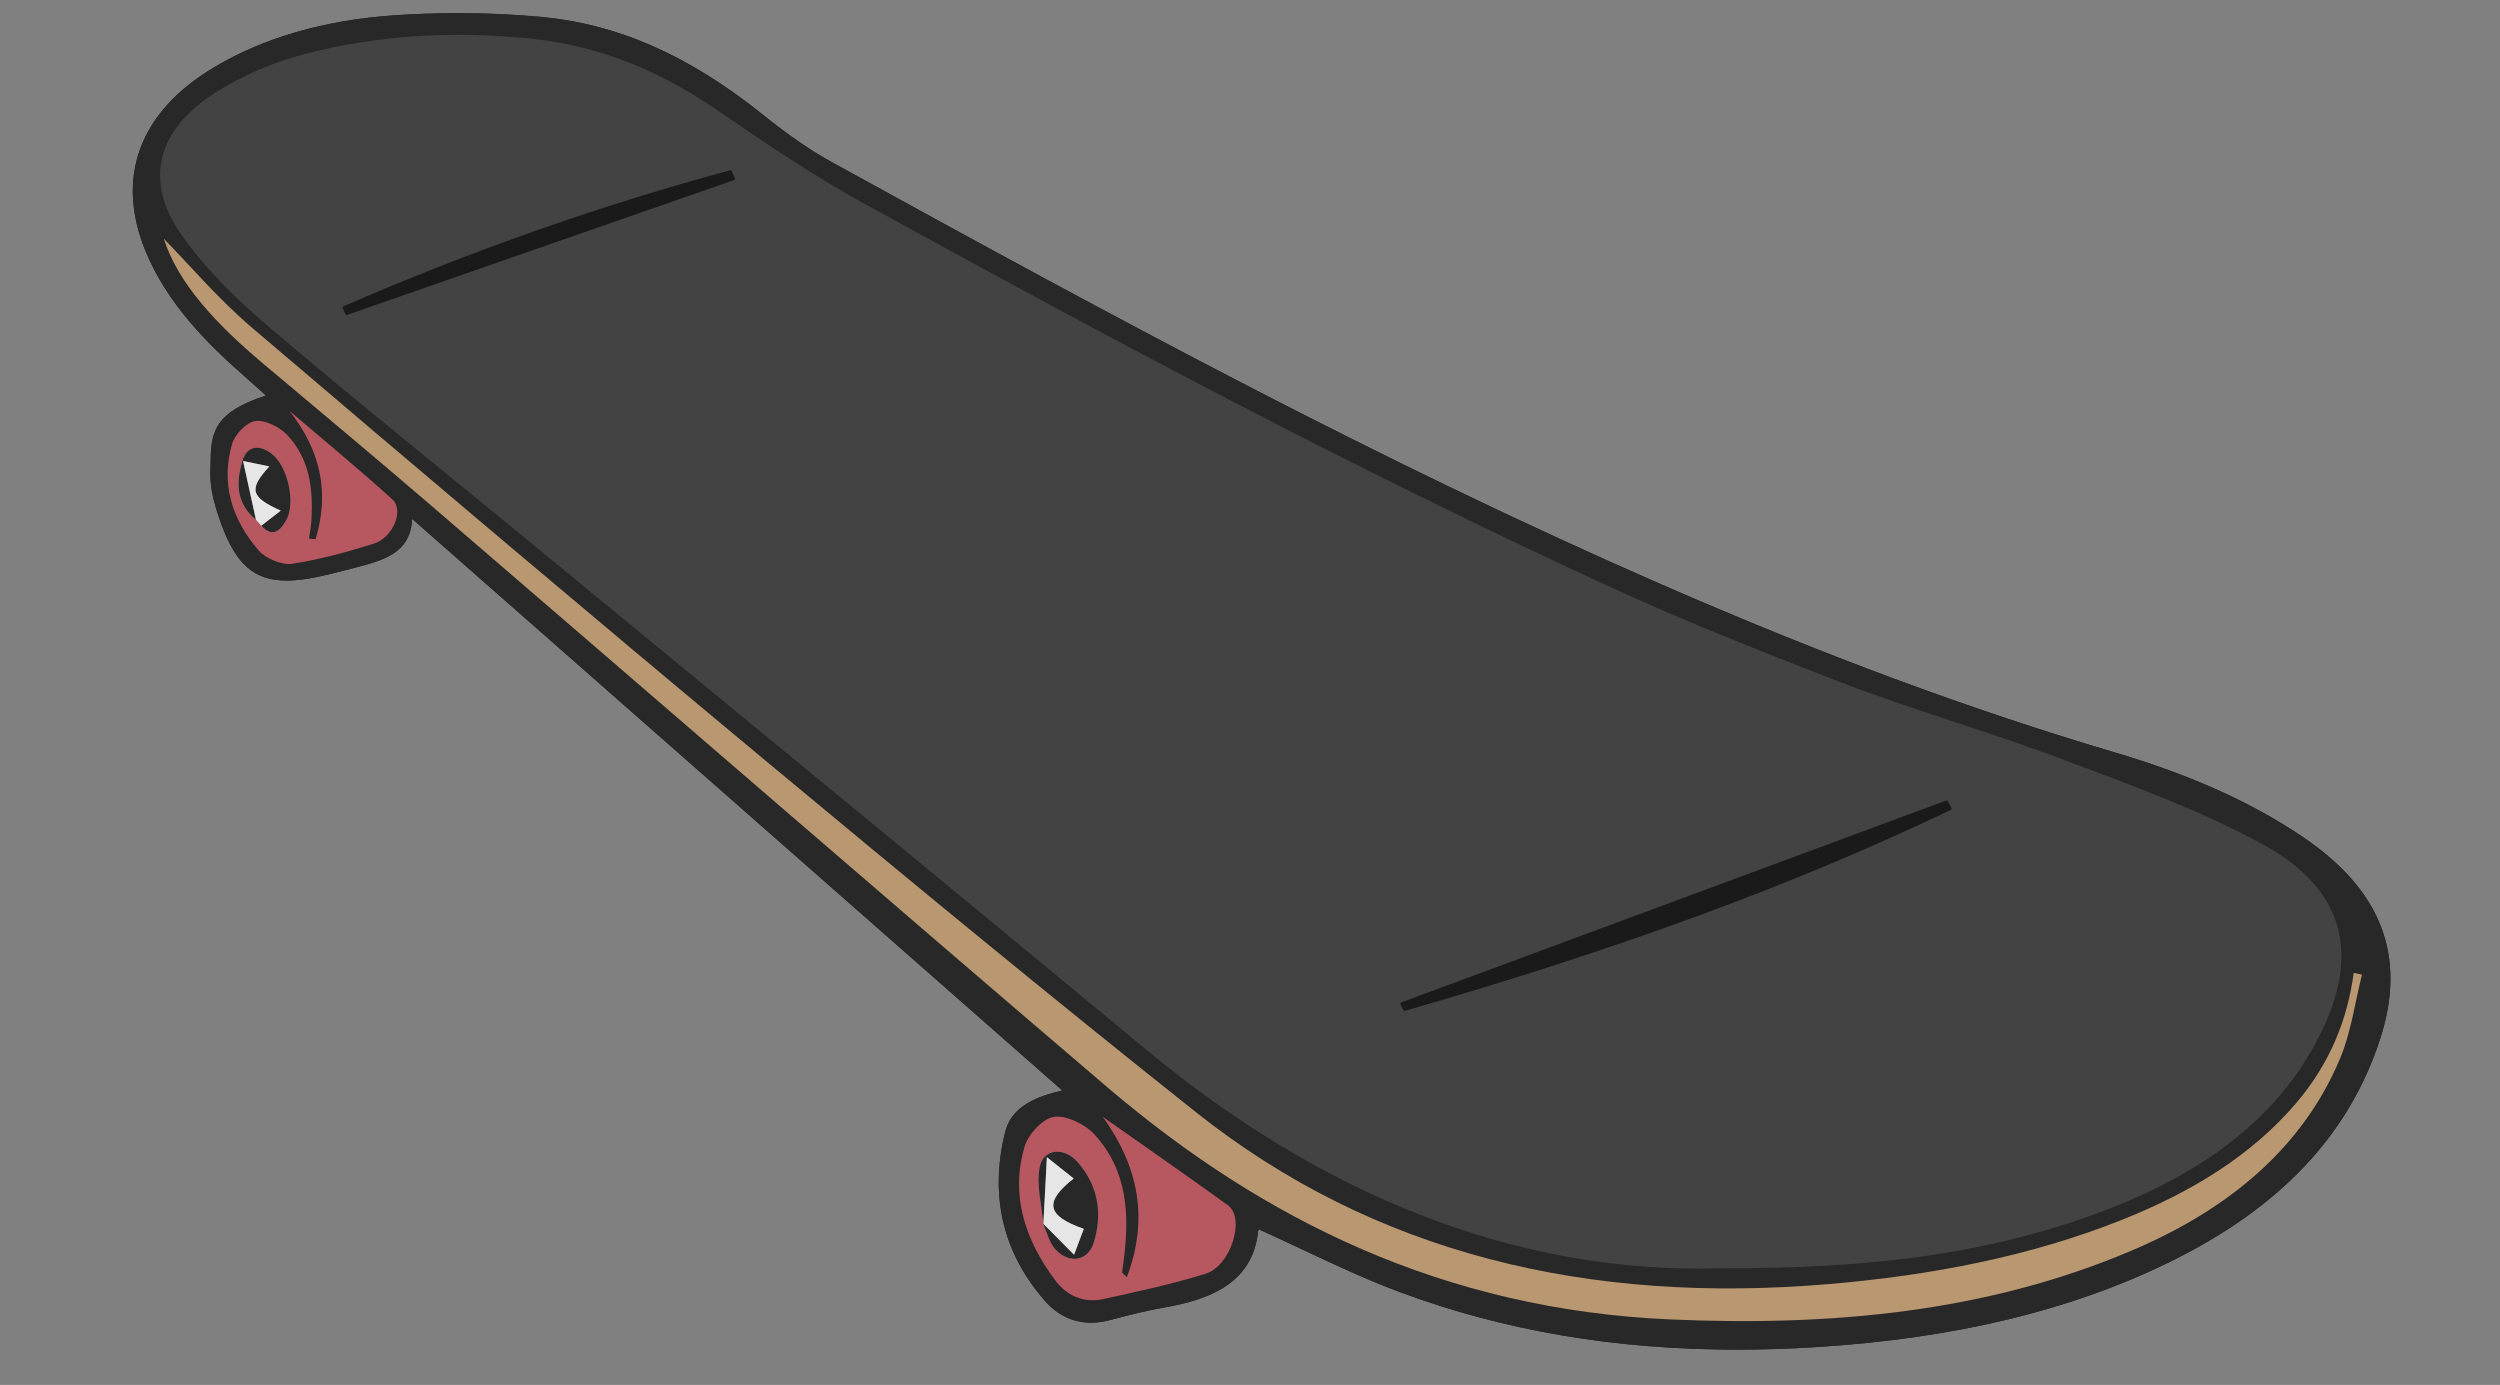<?xml version="1.0" encoding="utf-8"?>
<!-- Generator: Adobe Illustrator 16.0.0, SVG Export Plug-In . SVG Version: 6.00 Build 0)  -->
<!DOCTYPE svg PUBLIC "-//W3C//DTD SVG 1.1//EN" "http://www.w3.org/Graphics/SVG/1.1/DTD/svg11.dtd">
<svg version="1.1" id="Layer_1" xmlns="http://www.w3.org/2000/svg" xmlns:xlink="http://www.w3.org/1999/xlink" x="0px" y="0px"
	 width="630px" height="349px" viewBox="0 0 630 349" enable-background="new 0 0 630 349" xml:space="preserve">
<rect x="0" y="0" width="630" height="349" fill="#808080" stroke="none"/>
<g opacity="0.8">
	<path fill-rule="evenodd" clip-rule="evenodd" fill="#111111" d="M437.895,340.11c-31.016,0-58.865-4.746-85.142-14.509
		c-8.326-3.095-16.493-6.936-24.391-10.649c-3.6-1.693-7.32-3.442-11.048-5.12c-0.036,0.035-0.072,0.067-0.105,0.099
		c-0.059,0.054-0.14,0.128-0.156,0.157c-1.247,13.724-13.194,17.56-23.462,19.364c-4.409,0.777-8.727,1.842-13.854,3.202
		c-1.654,0.438-3.272,0.66-4.81,0.66c-4.513,0-8.428-1.861-11.639-5.534c-10.569-12.094-13.943-26.353-10.028-42.383
		c1.667-6.827,8.235-9.099,14.428-10.604L103.853,130.755c-0.357,8.609-7.287,10.437-13.993,12.205l-0.922,0.244
		c-1.541,0.409-3.092,0.795-4.644,1.18l-1.004,0.25c-4.562,1.136-8.083,1.664-11.082,1.664c-8.133,0.001-12.764-4.05-16.519-14.448
		c-1.39-3.85-2.794-8.378-2.677-12.775c0.018-0.646,0.028-1.276,0.038-1.891c0.125-7.576,0.217-13.075,13.974-17.51l-1.448-1.307
		c-1.23-1.112-2.39-2.16-3.569-3.191c-9.438-8.245-19.829-18.486-25.339-31.921c-7.645-18.633-1.517-35.069,17.255-46.28
		C66.497,9.463,81.815,5.048,99.45,3.851c5.297-0.359,10.679-0.542,15.996-0.542c6.921,0,13.845,0.308,20.578,0.914
		c19.56,1.766,37.438,9.619,56.266,24.716c6.473,5.19,11.972,8.976,17.306,11.912c72.639,39.983,138.495,75.582,208.881,106.335
		c40.879,17.86,78.353,31.749,114.564,42.461c19.016,5.626,34.525,12.615,47.416,21.369c19.729,13.397,26.063,29.984,19.36,50.709
		c-7.838,24.242-25.221,42.672-53.141,56.342c-24.854,12.169-53.896,19.167-88.786,21.394
		C451.131,339.892,444.403,340.11,437.895,340.11z M41.976,61.3c3.309,9.217,11.038,18.734,24.197,29.824
		c4.144,3.493,8.297,6.979,12.451,10.465c9.751,8.185,19.833,16.646,29.632,25.073c20.335,17.483,40.977,35.29,60.938,52.511
		c35.984,31.043,73.194,63.143,109.993,94.538c43.449,37.071,89.78,56.202,141.642,58.485c6.337,0.279,12.548,0.421,18.458,0.421
		c37.823,0,69.893-5.841,98.038-17.857c25.774-11.003,43.292-27.172,52.066-48.058c1.938-4.612,2.994-9.6,4.016-14.424
		c0.448-2.119,0.912-4.307,1.445-6.444l-1.469-0.308c-1.696,12.319-6.554,23.27-14.442,32.552
		c-10.392,12.227-24.8,21.9-44.047,29.574c-21.27,8.48-45.429,13.786-73.858,16.221c-8.632,0.739-17.19,1.114-25.438,1.114
		c-52.026,0-97.249-14.967-134.413-44.482c-38.417-30.511-76.554-62.043-108.794-88.865
		c-39.177-32.594-80.211-67.191-129.138-108.881c-6.009-5.121-11.408-10.92-16.171-16.036C45.31,64.817,43.619,63.001,41.976,61.3z
		 M266.456,281.675c-0.305,0-0.592,0.024-0.854,0.073c-2.908,0.54-6.271,4.421-7.116,7.272c-3.267,11.01-0.692,22.251,7.653,33.413
		c2.411,3.226,5.585,4.931,9.178,4.931c0.896,0,1.83-0.105,2.775-0.314l2.014-0.444c7.834-1.727,15.935-3.512,23.625-5.912
		c3.822-1.192,6.507-5.985,7.184-10.104c0.505-3.07-0.096-5.479-1.648-6.605c-7.173-5.212-14.575-10.4-21.733-15.418
		c-2.804-1.966-5.608-3.931-8.405-5.902c8.614,12.722,10.286,25.593,5.118,39.298c-0.036,0.097-0.119,0.167-0.219,0.188
		c-0.021,0.004-0.041,0.006-0.062,0.006c-0.08,0-0.158-0.032-0.215-0.091c-0.398-0.408-0.673-0.669-0.855-0.843
		c-0.32-0.305-0.439-0.418-0.416-0.634c0.071-0.664,0.163-1.327,0.254-1.989c0.058-0.422,0.117-0.845,0.169-1.268
		c1.272-10.123,1.385-21.766-7.418-31.361C273.622,283.938,269.456,281.675,266.456,281.675z M115.504,9.073
		c-13.421,0-26.512,1.646-38.91,4.895c-7.838,2.055-15.811,5.536-22.449,9.802c-7.343,4.72-11.885,10.519-13.135,16.77
		c-1.161,5.805,0.415,11.879,4.682,18.052c5.169,7.477,12.24,15,21.616,23.002c14.875,12.691,30.342,25.302,45.3,37.496
		c6.821,5.562,13.643,11.123,20.434,16.711c14.172,11.66,28.353,23.313,42.533,34.967c37.292,30.645,75.853,62.332,113.618,93.642
		c44.016,36.486,90.756,54.987,138.924,54.988c2.052,0,4.134-0.035,6.189-0.104l1.637,0.002c37.652,0,65.961-4.188,91.788-13.583
		c29.195-10.618,48.099-26.159,57.792-47.511c8.891-19.577,3.616-34.818-15.675-45.299c-14.52-7.887-30.716-13.969-46.379-19.85
		l-3.249-1.221c-8.944-3.366-18.221-6.439-27.192-9.411c-10.236-3.392-20.82-6.897-30.967-10.857
		c-17.05-6.653-36.375-14.193-54.765-22.621c-66.708-30.563-130.472-64.805-189.442-97.254
		c-12.145-6.683-23.51-14.183-36.839-23.387c-15.241-10.523-30.579-16.484-46.892-18.223C127.85,9.412,121.585,9.073,115.504,9.073z
		 M64.991,106.352c-0.203,0-0.399,0.014-0.585,0.043c-2.254,0.35-4.97,3.317-5.611,5.502c-2.74,9.319-0.421,18.559,6.708,26.719
		c1.47,1.684,4.94,3.217,7.281,3.217c0.238,0,0.467-0.016,0.684-0.048c7.419-1.104,14.585-3.175,20.616-5.055
		c3.074-0.959,5.044-3.975,5.573-6.37c0.404-1.828,0.054-3.355-0.985-4.299c-6.022-5.461-12.377-10.83-18.522-16.021
		c-1.799-1.52-3.598-3.04-5.392-4.564c6.725,9.554,8.375,19.552,5.052,30.484c-0.039,0.128-0.156,0.213-0.287,0.213
		c-0.009,0-1.68-0.152-1.68-0.152c-0.081-0.008-0.156-0.048-0.207-0.112c-0.051-0.063-0.073-0.146-0.063-0.227
		c0.069-0.518,0.15-1.034,0.23-1.552c0.169-1.086,0.345-2.208,0.401-3.311c0.351-6.834-0.098-14.679-6.082-21.044
		C70.567,108.121,67.331,106.352,64.991,106.352z"/>
	<path fill-rule="evenodd" clip-rule="evenodd" fill="#111111" d="M437.895,340.11c-31.016,0-58.865-4.746-85.142-14.509
		c-8.326-3.095-16.493-6.936-24.391-10.649c-3.6-1.693-7.32-3.442-11.048-5.12c-0.036,0.035-0.072,0.067-0.105,0.099
		c-0.059,0.054-0.14,0.128-0.156,0.157c-1.247,13.724-13.194,17.56-23.462,19.364c-4.409,0.777-8.727,1.842-13.854,3.202
		c-1.654,0.438-3.272,0.66-4.81,0.66c-4.513,0-8.428-1.861-11.639-5.534c-10.569-12.094-13.943-26.353-10.028-42.383
		c1.667-6.827,8.235-9.099,14.428-10.604L103.853,130.755c-0.357,8.609-7.287,10.437-13.993,12.205l-0.922,0.244
		c-1.541,0.409-3.092,0.795-4.644,1.18l-1.004,0.25c-4.562,1.136-8.083,1.664-11.082,1.664c-8.133,0.001-12.764-4.05-16.519-14.448
		c-1.39-3.85-2.794-8.378-2.677-12.775c0.018-0.646,0.028-1.276,0.038-1.891c0.125-7.576,0.217-13.075,13.974-17.51l-1.448-1.307
		c-1.23-1.112-2.39-2.16-3.569-3.191c-9.438-8.245-19.829-18.486-25.339-31.921c-7.645-18.633-1.517-35.069,17.255-46.28
		C66.497,9.463,81.815,5.048,99.45,3.851c5.297-0.359,10.679-0.542,15.996-0.542c6.921,0,13.845,0.308,20.578,0.914
		c19.56,1.766,37.438,9.619,56.266,24.716c6.473,5.19,11.972,8.976,17.306,11.912c72.639,39.983,138.495,75.582,208.881,106.335
		c40.879,17.86,78.353,31.749,114.564,42.461c19.016,5.626,34.525,12.615,47.416,21.369c19.729,13.397,26.063,29.984,19.36,50.709
		c-7.838,24.242-25.221,42.672-53.141,56.342c-24.854,12.169-53.896,19.167-88.786,21.394
		C451.131,339.892,444.403,340.11,437.895,340.11z M41.976,61.3c3.309,9.217,11.038,18.734,24.197,29.824
		c4.144,3.493,8.297,6.979,12.451,10.465c9.751,8.185,19.833,16.646,29.632,25.073c20.335,17.483,40.977,35.29,60.938,52.511
		c35.984,31.043,73.194,63.143,109.993,94.538c43.449,37.071,89.78,56.202,141.642,58.485c6.337,0.279,12.548,0.421,18.458,0.421
		c37.823,0,69.893-5.841,98.038-17.857c25.774-11.003,43.292-27.172,52.066-48.058c1.938-4.612,2.994-9.6,4.016-14.424
		c0.448-2.119,0.912-4.307,1.445-6.444l-1.469-0.308c-1.696,12.319-6.554,23.27-14.442,32.552
		c-10.392,12.227-24.8,21.9-44.047,29.574c-21.27,8.48-45.429,13.786-73.858,16.221c-8.632,0.739-17.19,1.114-25.438,1.114
		c-52.026,0-97.249-14.967-134.413-44.482c-38.417-30.511-76.554-62.043-108.794-88.865
		c-39.177-32.594-80.211-67.191-129.138-108.881c-6.009-5.121-11.408-10.92-16.171-16.036C45.31,64.817,43.619,63.001,41.976,61.3z
		 M266.456,281.675c-0.305,0-0.592,0.024-0.854,0.073c-2.908,0.54-6.271,4.421-7.116,7.272c-3.267,11.01-0.692,22.251,7.653,33.413
		c2.411,3.226,5.585,4.931,9.178,4.931c0.896,0,1.83-0.105,2.775-0.314l2.014-0.444c7.834-1.727,15.935-3.512,23.625-5.912
		c3.822-1.192,6.507-5.985,7.184-10.104c0.505-3.07-0.096-5.479-1.648-6.605c-7.173-5.212-14.575-10.4-21.733-15.418
		c-2.804-1.966-5.608-3.931-8.405-5.902c8.614,12.722,10.286,25.593,5.118,39.298c-0.036,0.097-0.119,0.167-0.219,0.188
		c-0.021,0.004-0.041,0.006-0.062,0.006c-0.08,0-0.158-0.032-0.215-0.091c-0.398-0.408-0.673-0.669-0.855-0.843
		c-0.32-0.305-0.439-0.418-0.416-0.634c0.071-0.664,0.163-1.327,0.254-1.989c0.058-0.422,0.117-0.845,0.169-1.268
		c1.272-10.123,1.385-21.766-7.418-31.361C273.622,283.938,269.456,281.675,266.456,281.675z M115.504,9.073
		c-13.421,0-26.512,1.646-38.91,4.895c-7.838,2.055-15.811,5.536-22.449,9.802c-7.343,4.72-11.885,10.519-13.135,16.77
		c-1.161,5.805,0.415,11.879,4.682,18.052c5.169,7.477,12.24,15,21.616,23.002c14.875,12.691,30.342,25.302,45.3,37.496
		c6.821,5.562,13.643,11.123,20.434,16.711c14.172,11.66,28.353,23.313,42.533,34.967c37.292,30.645,75.853,62.332,113.618,93.642
		c44.016,36.486,90.756,54.987,138.924,54.988c2.052,0,4.134-0.035,6.189-0.104l1.637,0.002c37.652,0,65.961-4.188,91.788-13.583
		c29.195-10.618,48.099-26.159,57.792-47.511c8.891-19.577,3.616-34.818-15.675-45.299c-14.52-7.887-30.716-13.969-46.379-19.85
		l-3.249-1.221c-8.944-3.366-18.221-6.439-27.192-9.411c-10.236-3.392-20.82-6.897-30.967-10.857
		c-17.05-6.653-36.375-14.193-54.765-22.621c-66.708-30.563-130.472-64.805-189.442-97.254
		c-12.145-6.683-23.51-14.183-36.839-23.387c-15.241-10.523-30.579-16.484-46.892-18.223C127.85,9.412,121.585,9.073,115.504,9.073z
		 M64.991,106.352c-0.203,0-0.399,0.014-0.585,0.043c-2.254,0.35-4.97,3.317-5.611,5.502c-2.74,9.319-0.421,18.559,6.708,26.719
		c1.47,1.684,4.94,3.217,7.281,3.217c0.238,0,0.467-0.016,0.684-0.048c7.419-1.104,14.585-3.175,20.616-5.055
		c3.074-0.959,5.044-3.975,5.573-6.37c0.404-1.828,0.054-3.355-0.985-4.299c-6.022-5.461-12.377-10.83-18.522-16.021
		c-1.799-1.52-3.598-3.04-5.392-4.564c6.725,9.554,8.375,19.552,5.052,30.484c-0.039,0.128-0.156,0.213-0.287,0.213
		c-0.009,0-1.68-0.152-1.68-0.152c-0.081-0.008-0.156-0.048-0.207-0.112c-0.051-0.063-0.073-0.146-0.063-0.227
		c0.069-0.518,0.15-1.034,0.23-1.552c0.169-1.086,0.345-2.208,0.401-3.311c0.351-6.834-0.098-14.679-6.082-21.044
		C70.567,108.121,67.331,106.352,64.991,106.352z"/>
	<path fill-rule="evenodd" clip-rule="evenodd" fill="#111111" d="M317.246,309.473c-0.229,0.255-0.467,0.394-0.482,0.55
		c-1.125,12.319-10.738,16.939-23.225,19.134c-4.685,0.826-9.303,1.994-13.879,3.208c-6.806,1.803-12.188-0.254-16.146-4.781
		c-11.037-12.628-13.688-26.863-9.962-42.114c1.678-6.875,8.341-8.994,14.769-10.52c-54.713-48.101-109.12-95.933-164.754-144.845
		c-0.031,9.338-7.543,10.901-14.707,12.81c-1.872,0.497-3.759,0.959-5.644,1.429c-15.969,3.975-22.273,1.176-27.245-12.595
		c-1.474-4.082-2.772-8.455-2.659-12.666c0.24-8.84-0.858-14.536,14.302-19.28c-1.957-1.757-3.661-3.323-5.41-4.852
		c-10.644-9.3-20.121-19.283-25.259-31.81c-7.531-18.355-1.452-34.81,17.131-45.908C67.702,9.093,83.26,5.25,99.471,4.149
		c12.101-0.82,24.456-0.715,36.527,0.372c22.17,2.001,40.09,11.81,56.105,24.651c5.406,4.335,11.14,8.522,17.349,11.94
		c68.193,37.536,136.609,74.76,208.906,106.348c37.16,16.235,75.133,30.799,114.6,42.474c16.951,5.015,33.109,11.671,47.332,21.329
		c19.682,13.365,25.929,29.697,19.244,50.368c-8.188,25.323-26.895,43.39-52.987,56.165c-27.455,13.442-57.423,19.369-88.674,21.363
		c-36.263,2.315-71.497-1.387-105.015-13.84C340.716,320.808,329.285,314.881,317.246,309.473z M434.316,319.593
		c36.985,0.112,65.957-3.574,93.518-13.599c26.291-9.563,47.262-24.098,57.963-47.669c8.718-19.198,4.297-34.766-15.805-45.687
		c-15.531-8.437-32.749-14.724-49.666-21.088c-19.155-7.209-39.126-12.84-58.155-20.267c-18.417-7.187-36.826-14.401-54.749-22.614
		C342.427,118.891,279.961,85.521,218,51.426c-12.824-7.057-24.926-15.162-36.813-23.371c-13.941-9.626-29.112-16.364-47.031-18.273
		C114.609,7.7,95.267,8.766,76.518,13.678c-7.964,2.088-15.864,5.553-22.535,9.84c-14.343,9.219-17.685,22.012-8.538,35.244
		c5.821,8.419,13.54,16.123,21.668,23.06c21.549,18.385,43.8,36.16,65.738,54.21c52.076,42.847,104.265,85.593,156.15,128.607
		C331.646,299.989,380.894,321.377,434.316,319.593z M41.269,60.144c3.57,11.271,13.382,21.662,24.711,31.21
		c14.04,11.834,28.18,23.582,42.081,35.536c56.995,49.001,113.72,98.237,170.933,147.05c39.288,33.521,84.975,56.054,141.823,58.557
		c40.467,1.782,79.801-1.738,116.628-17.46c24.379-10.408,42.841-25.883,52.225-48.218c2.843-6.764,3.755-14.126,5.552-21.214
		c-0.696-0.146-1.393-0.292-2.09-0.438c-1.595,11.994-6.147,22.987-14.417,32.718c-11.393,13.404-26.662,22.605-43.93,29.49
		c-23.398,9.329-48.17,14.008-73.772,16.2c-60.488,5.18-114.516-7.467-159.639-43.305c-36.739-29.178-72.844-58.956-108.789-88.86
		C149.259,155.363,106.271,119.018,63.45,82.53C54.859,75.21,47.677,66.67,41.269,60.144z M283.966,321.856
		c-0.952-0.976-1.201-1.117-1.188-1.235c0.116-1.087,0.288-2.168,0.423-3.252c1.411-11.23,1.037-22.302-7.495-31.602
		c-2.212-2.412-7.197-4.865-10.159-4.314c-3.011,0.56-6.466,4.501-7.349,7.482c-3.59,12.1-0.023,23.348,7.7,33.678
		c2.807,3.755,6.936,5.905,12.258,4.729c8.625-1.906,17.311-3.756,25.663-6.363c6.393-1.994,10.041-14.028,5.623-17.238
		c-10.399-7.556-21.023-14.883-31.539-22.308C286.869,293.919,289.561,307.021,283.966,321.856z M79.521,135.872
		c-0.551-0.05-1.102-0.1-1.652-0.151c0.217-1.628,0.55-3.252,0.634-4.887c0.39-7.612-0.386-15.119-6.163-21.265
		c-1.788-1.9-5.587-3.845-7.981-3.472c-2.338,0.363-5.178,3.418-5.853,5.714c-2.887,9.82-0.212,19.009,6.77,27.001
		c1.649,1.889,5.719,3.642,8.235,3.269c7.024-1.045,13.93-2.967,20.662-5.065c4.84-1.509,7.74-8.418,4.7-11.177
		c-8.415-7.632-17.27-14.905-25.951-22.321C80.988,113.741,83.011,124.394,79.521,135.872z"/>
	<path fill-rule="evenodd" clip-rule="evenodd" fill="#333333" d="M434.316,319.593c-53.423,1.784-102.67-19.604-145.314-54.954
		c-51.886-43.015-104.075-85.761-156.15-128.607c-21.938-18.05-44.189-35.825-65.738-54.21c-8.128-6.937-15.847-14.641-21.668-23.06
		c-9.147-13.232-5.806-26.025,8.538-35.244c6.671-4.287,14.571-7.752,22.535-9.84c18.75-4.912,38.091-5.978,57.638-3.896
		c17.919,1.909,33.09,8.647,47.031,18.273c11.887,8.209,23.989,16.314,36.813,23.371c61.962,34.096,124.427,67.465,189.422,97.244
		c17.923,8.213,36.332,15.428,54.749,22.614c19.029,7.427,39,13.058,58.155,20.267c16.917,6.364,34.135,12.651,49.666,21.088
		c20.102,10.921,24.522,26.488,15.805,45.687c-10.701,23.571-31.672,38.106-57.963,47.669
		C500.273,316.019,471.302,319.705,434.316,319.593z M491.533,203.806c-0.323-0.602-0.646-1.204-0.969-1.804
		c-45.801,16.968-91.6,33.936-137.4,50.904c0.259,0.514,0.515,1.026,0.774,1.54C401.398,240.762,447.692,224.738,491.533,203.806z
		 M86.597,77.486c0.251,0.53,0.502,1.06,0.755,1.591c32.536-11.338,65.072-22.675,97.608-34.013
		c-0.294-0.621-0.589-1.242-0.883-1.863C150.459,52.268,118.025,63.818,86.597,77.486z"/>
	<path fill-rule="evenodd" clip-rule="evenodd" fill="#C69C6D" d="M41.269,60.144C47.677,66.67,54.859,75.21,63.45,82.53
		c42.821,36.487,85.809,72.833,129.135,108.879c35.945,29.904,72.049,59.683,108.789,88.86
		c45.123,35.838,99.15,48.484,159.639,43.305c25.603-2.192,50.374-6.871,73.772-16.2c17.268-6.885,32.537-16.086,43.93-29.49
		c8.27-9.73,12.822-20.724,14.417-32.718c0.697,0.146,1.394,0.293,2.09,0.438c-1.797,7.088-2.709,14.45-5.552,21.214
		c-9.384,22.335-27.846,37.81-52.225,48.218c-36.827,15.722-76.161,19.242-116.628,17.46
		c-56.849-2.503-102.535-25.035-141.823-58.557c-57.212-48.813-113.938-98.049-170.933-147.05
		c-13.9-11.954-28.041-23.702-42.081-35.536C54.651,81.806,44.838,71.415,41.269,60.144z"/>
	<path fill-rule="evenodd" clip-rule="evenodd" fill="#C44D58" d="M283.966,321.856c5.594-14.836,2.902-27.938-6.071-40.42
		c10.525,7.422,21.148,14.749,31.548,22.305c4.418,3.21,0.77,15.244-5.623,17.238c-8.353,2.607-17.039,4.457-25.663,6.363
		c-5.323,1.176-9.452-0.975-12.258-4.729c-7.723-10.33-11.291-21.578-7.7-33.678c0.883-2.981,4.338-6.923,7.349-7.482
		c2.961-0.551,7.946,1.902,10.159,4.314c8.532,9.3,8.906,20.371,7.495,31.602c-0.136,1.084-0.307,2.165-0.423,3.252
		C282.766,320.739,283.015,320.881,283.966,321.856z M262.936,308.419l-0.082-0.088c0.998,2.18,1.492,4.696,3.096,6.471
		c3.416,3.782,8.239,3.011,9.674-1.685c2.178-7.121,1.257-14.125-4.01-20.2c-3.436-3.962-8.697-3.478-9.603,1.193
		C261.123,298.709,262.534,303.636,262.936,308.419z"/>
	<path fill-rule="evenodd" clip-rule="evenodd" fill="#C44D58" d="M79.521,135.872c3.49-11.479,1.467-22.131-6.6-32.354
		c8.681,7.416,17.536,14.689,25.951,22.321c3.04,2.759,0.14,9.668-4.7,11.177c-6.731,2.099-13.638,4.021-20.662,5.065
		c-2.516,0.373-6.586-1.38-8.235-3.269c-6.982-7.992-9.657-17.181-6.77-27.001c0.675-2.296,3.515-5.351,5.853-5.714
		c2.394-0.373,6.194,1.571,7.981,3.472c5.777,6.146,6.553,13.652,6.163,21.265c-0.083,1.635-0.417,3.259-0.634,4.887
		C78.42,135.772,78.971,135.822,79.521,135.872z M64.502,130.985c0.448,0.497,0.896,0.993,1.344,1.491
		c3.002,3.203,4.756,1.089,6.172-1.205c2.573-4.166,0.612-13.59-3.439-16.818c-3.272-2.612-6.32-2.021-7.409,1.515
		C59.538,121.268,59.3,126.658,64.502,130.985z"/>
	<path fill-rule="evenodd" clip-rule="evenodd" d="M353.938,254.746c-0.11,0-0.216-0.062-0.268-0.164l-0.774-1.541
		c-0.039-0.076-0.043-0.165-0.012-0.244c0.031-0.08,0.095-0.143,0.175-0.172l137.4-50.904c0.034-0.013,0.069-0.019,0.104-0.019
		c0.107,0,0.21,0.058,0.264,0.157l0.97,1.805c0.038,0.072,0.046,0.157,0.021,0.235c-0.025,0.077-0.082,0.142-0.156,0.177
		c-39.575,18.896-83.312,34.993-137.641,50.658C353.994,254.742,353.966,254.746,353.938,254.746z"/>
	<path fill-rule="evenodd" clip-rule="evenodd" d="M491.533,203.806c-43.841,20.933-90.135,36.956-137.595,50.641
		c-0.26-0.514-0.516-1.026-0.774-1.54c45.801-16.969,91.6-33.937,137.4-50.904C490.888,202.602,491.21,203.204,491.533,203.806z"/>
	<path fill-rule="evenodd" clip-rule="evenodd" d="M87.352,79.377c-0.113,0-0.22-0.063-0.271-0.171l-0.755-1.592
		c-0.035-0.073-0.039-0.157-0.01-0.233c0.028-0.076,0.086-0.138,0.161-0.17c32.128-13.972,64.939-25.512,97.522-34.3
		c0.026-0.007,0.052-0.01,0.078-0.01c0.114,0,0.221,0.064,0.271,0.171l0.883,1.864c0.037,0.076,0.039,0.165,0.006,0.244
		c-0.033,0.078-0.098,0.139-0.178,0.167L87.451,79.36C87.418,79.372,87.385,79.377,87.352,79.377z"/>
	<path fill-rule="evenodd" clip-rule="evenodd" d="M86.597,77.486c31.428-13.668,63.863-25.219,97.48-34.285
		c0.294,0.621,0.589,1.242,0.883,1.863c-32.537,11.338-65.073,22.675-97.608,34.013C87.099,78.546,86.848,78.017,86.597,77.486z"/>
	<path fill-rule="evenodd" clip-rule="evenodd" fill="#111111" d="M262.936,308.419c-0.402-4.783-1.813-9.71-0.924-14.309
		c0.906-4.671,6.167-5.155,9.603-1.193c5.268,6.075,6.188,13.079,4.01,20.2c-1.435,4.695-6.258,5.467-9.674,1.685
		c-1.604-1.774-2.099-4.291-3.095-6.471c2.343,2.359,4.685,4.717,7.81,7.861c1.187-3.168,1.819-4.856,2.443-6.521
		c-9.426-3.3-10.043-6.765-2.543-12.69c-1.642-1.306-3.28-2.608-6.755-5.368C263.471,298.107,263.202,303.263,262.936,308.419z"/>
	<path fill-rule="evenodd" clip-rule="evenodd" fill="#111111" d="M64.502,130.985c-5.202-4.327-4.964-9.718-3.332-15.018
		c1.089-3.536,4.136-4.127,7.409-1.515c4.051,3.229,6.012,12.652,3.439,16.818c-1.416,2.294-3.17,4.408-6.172,1.205
		c1.542-1.196,3.086-2.391,4.897-3.795c-7.675-3.437-8.108-5.4-2.884-11.143c-1.744-0.359-3.247-0.67-6.598-1.36
		C62.492,121.803,63.497,126.394,64.502,130.985z"/>
	<path fill-rule="evenodd" clip-rule="evenodd" fill="#FFFFFF" d="M64.502,130.985c-1.005-4.592-2.01-9.183-3.24-14.807
		c3.351,0.69,4.854,1.001,6.598,1.36c-5.224,5.742-4.791,7.706,2.884,11.143c-1.811,1.404-3.355,2.599-4.897,3.795
		C65.397,131.979,64.95,131.482,64.502,130.985z"/>
	<path fill-rule="evenodd" clip-rule="evenodd" fill="#FFFFFF" d="M262.936,308.419c0.267-5.156,0.536-10.312,0.874-16.807
		c3.475,2.76,5.113,4.063,6.755,5.368c-7.5,5.926-6.883,9.391,2.543,12.69c-0.624,1.665-1.256,3.354-2.443,6.521
		c-3.125-3.145-5.466-5.502-7.81-7.861C262.854,308.331,262.936,308.419,262.936,308.419z"/>
</g>
</svg>
